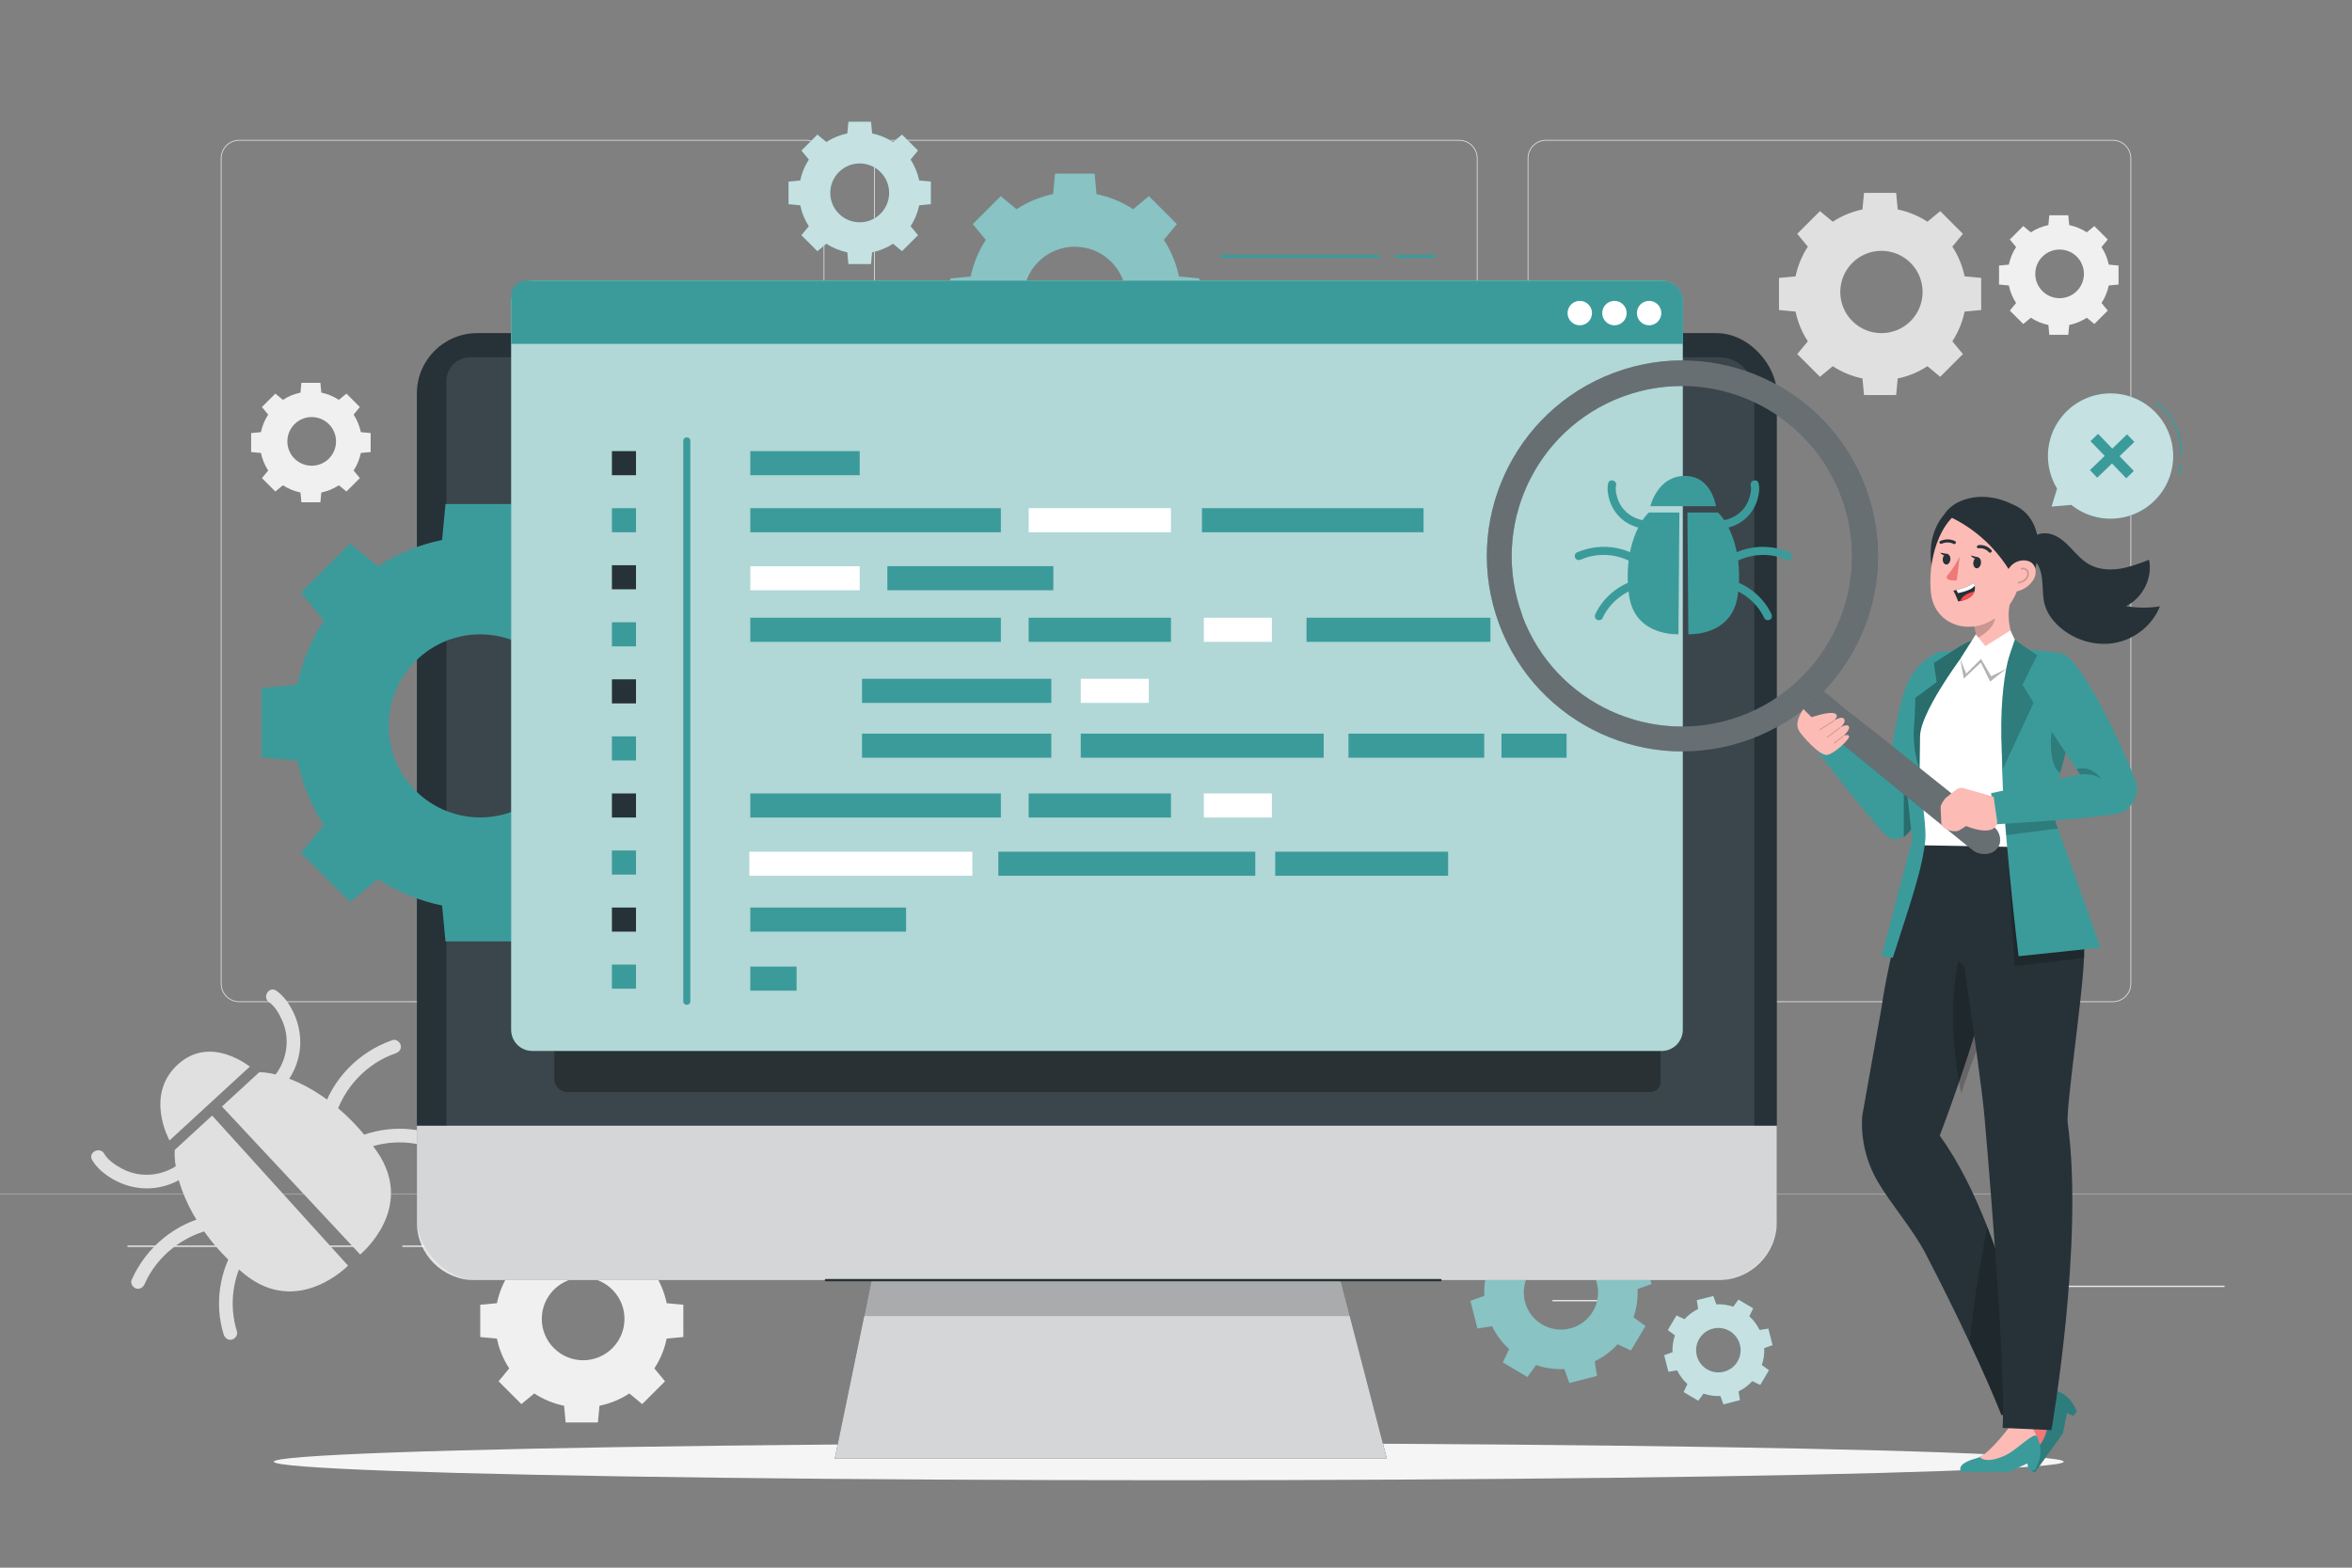 <svg xmlns="http://www.w3.org/2000/svg" viewBox="0 0 750 500"><rect x="0" y="0" width="750" height="500" fill="#808080" stroke="none"/><g id="freepik--background-complete--inject-15"><g><g><g><g><path d="M673.734,319.613h-180.746c-3.232,0-5.862-2.63-5.862-5.862V50.477c0-3.232,2.63-5.862,5.862-5.862h180.746c3.232,0,5.862,2.629,5.862,5.862V313.751c0,3.233-2.63,5.862-5.862,5.862ZM492.988,44.866c-3.095,0-5.612,2.518-5.612,5.612V313.751c0,3.095,2.518,5.612,5.612,5.612h180.746c3.095,0,5.612-2.518,5.612-5.612V50.477c0-3.094-2.518-5.612-5.612-5.612h-180.746Z" style="fill:#e0e0e0;"></path><path d="M465.306,319.613h-180.747c-3.232,0-5.862-2.63-5.862-5.862V50.477c0-3.232,2.629-5.862,5.862-5.862h180.747c3.232,0,5.862,2.629,5.862,5.862V313.751c0,3.233-2.63,5.862-5.862,5.862ZM284.559,44.866c-3.094,0-5.612,2.518-5.612,5.612V313.751c0,3.095,2.518,5.612,5.612,5.612h180.747c3.095,0,5.612-2.518,5.612-5.612V50.477c0-3.094-2.518-5.612-5.612-5.612h-180.747Z" style="fill:#e0e0e0;"></path></g><path d="M257.012,319.613H76.266c-3.232,0-5.862-2.63-5.862-5.862V50.477c0-3.232,2.629-5.862,5.862-5.862h180.746c3.232,0,5.862,2.629,5.862,5.862V313.751c0,3.233-2.63,5.862-5.862,5.862ZM76.266,44.866c-3.094,0-5.612,2.518-5.612,5.612V313.751c0,3.095,2.518,5.612,5.612,5.612h180.746c3.095,0,5.612-2.518,5.612-5.612V50.477c0-3.094-2.517-5.612-5.612-5.612H76.266Z" style="fill:#e0e0e0;"></path></g><rect y="380.683" width="750" height=".12" style="fill:#e0e0e0;"></rect></g><g><rect x="653.626" y="410.059" width="55.729" height=".421" style="fill:#ebebeb;"></rect><rect x="495.044" y="414.624" width="14.627" height=".421" style="fill:#ebebeb;"></rect><rect x="40.645" y="397.261" width="72.675" height=".421" style="fill:#ebebeb;"></rect><rect x="128.299" y="397.261" width="10.655" height=".421" style="fill:#ebebeb;"></rect><rect x="173.586" y="404.365" width="157.613" height=".421" style="fill:#ebebeb;"></rect></g></g><g><path d="M82.707,341.945l-11.928,10.966,44.071,47.204s17.907-14.64,5.369-32.839c-12.538-18.199-28.796-25.133-37.512-25.332Z" style="fill:#e0e0e0;"></path><path d="M88.101,315.963c2.477,1.694,4.384,4.561,5.617,7.256,1.277,2.79,1.976,5.798,2.029,8.867,.106,6.125-2.648,12.159-7.149,16.268-2.062,1.883-5.004-1.309-2.938-3.195,3.618-3.304,5.747-8.001,5.753-12.913,.003-2.357-.524-4.738-1.488-6.887-.902-2.012-2.262-4.44-4.125-5.713-2.303-1.575-.008-5.261,2.3-3.683h0Z" style="fill:#e0e0e0;"></path><path d="M126.122,335.963c-9.32,3.194-16.63,11.115-19.35,20.533-.777,2.691-4.925,1.407-4.15-1.276,3.184-11.024,11.766-19.795,22.576-23.499,1.118-.383,2.342,.612,2.583,1.659,.287,1.25-.557,2.205-1.659,2.583h0Z" style="fill:#e0e0e0;"></path><path d="M138.758,366.574c-8.386-3.407-17.976-2.875-25.898,1.524-2.441,1.356-4.429-2.505-1.984-3.863,8.813-4.894,19.809-5.61,29.158-1.812,1.085,.441,1.802,1.524,1.437,2.713-.321,1.045-1.622,1.88-2.713,1.437h0Z" style="fill:#e0e0e0;"></path><path d="M55.717,366.76l11.928-10.967,43.344,47.872s-16.089,16.617-33.173,2.598-22.632-30.801-22.099-39.503Z" style="fill:#e0e0e0;"></path><path d="M33.237,367.974c1.086,1.916,3.322,3.449,5.198,4.507,2.103,1.186,4.48,1.942,6.888,2.142,4.895,.406,9.754-1.321,13.349-4.65,2.05-1.898,4.991,1.295,2.938,3.196-4.472,4.14-10.716,6.379-16.81,5.76-3.051-.31-5.996-1.255-8.665-2.765-2.581-1.461-5.278-3.593-6.76-6.206-1.377-2.429,2.484-4.415,3.863-1.984h0Z" style="fill:#e0e0e0;"></path><path d="M41.967,408.245c4.597-10.46,14.056-18.278,25.308-20.527,2.736-.547,3.673,3.693,.924,4.242-9.613,1.921-18.119,8.542-22.083,17.561-.475,1.081-1.498,1.796-2.713,1.437-1.024-.303-1.908-1.642-1.437-2.713h0Z" style="fill:#e0e0e0;"></path><path d="M71.319,425.603c-3.001-9.634-1.366-20.532,4.249-28.904,1.556-2.319,5.241-.022,3.683,2.3-5.048,7.525-6.382,17.037-3.69,25.679,.349,1.119-.585,2.349-1.659,2.583-1.228,.267-2.233-.536-2.583-1.659h0Z" style="fill:#e0e0e0;"></path><path d="M79.698,340.147c.159,.354-12.392-10.39-23.049-.592-10.657,9.798-2.595,24.178-2.595,24.178l25.644-23.586Z" style="fill:#e0e0e0;"></path></g><path d="M576.479,78.665c-1.925,2.932-3.22,6.152-3.91,9.474l-5.291,.498v10.245l5.291,.499c.689,3.321,1.984,6.541,3.909,9.474l-3.379,4.081,7.245,7.245,4.081-3.379c2.932,1.925,6.153,3.22,9.474,3.909l.498,5.291h10.245l.498-5.29c3.322-.69,6.542-1.985,9.474-3.91l4.081,3.379,7.245-7.245-3.379-4.082c1.925-2.932,3.22-6.152,3.909-9.474l5.29-.499v-10.245l-5.29-.499c-.69-3.321-1.985-6.541-3.91-9.473l3.379-4.081-7.245-7.245-4.081,3.379c-2.932-1.925-6.153-3.221-9.473-3.91l-.499-5.29h-10.245l-.498,5.291c-3.321,.69-6.541,1.984-9.473,3.909l-4.081-3.379-7.245,7.245,3.379,4.082Zm32.755,5.18c5.126,5.127,5.127,13.439,0,18.566-5.127,5.127-13.44,5.126-18.566,0-5.127-5.127-5.127-13.439,0-18.566,5.127-5.127,13.439-5.127,18.566,0Z" style="fill:#e0e0e0;"></path><path d="M642.888,78.8c-1.138,1.733-1.903,3.636-2.311,5.599l-3.127,.294v6.055l3.127,.295c.407,1.963,1.173,3.866,2.31,5.599l-1.997,2.412,4.282,4.282,2.412-1.997c1.733,1.138,3.636,1.903,5.599,2.311l.294,3.127h6.055l.295-3.127c1.963-.408,3.866-1.173,5.599-2.311l2.412,1.997,4.282-4.282-1.997-2.412c1.138-1.733,1.903-3.636,2.31-5.599l3.126-.295v-6.055l-3.126-.295c-.408-1.963-1.173-3.866-2.311-5.599l1.997-2.412-4.282-4.282-2.412,1.997c-1.733-1.138-3.636-1.904-5.599-2.311l-.295-3.127h-6.055l-.294,3.127c-1.963,.408-3.866,1.173-5.599,2.31l-2.412-1.997-4.282,4.282,1.997,2.412Zm19.359,3.061c3.03,3.03,3.03,7.943,0,10.973-3.03,3.03-7.943,3.03-10.973,0s-3.03-7.943,0-10.973c3.03-3.03,7.943-3.03,10.973,0Z" style="fill:#f0f0f0;"></path><path d="M85.521,132.23c-1.138,1.733-1.903,3.636-2.311,5.599l-3.127,.294v6.055l3.127,.295c.407,1.963,1.173,3.866,2.31,5.599l-1.997,2.412,4.282,4.282,2.412-1.997c1.733,1.138,3.636,1.903,5.599,2.311l.294,3.127h6.055l.295-3.127c1.963-.408,3.866-1.173,5.599-2.311l2.412,1.997,4.282-4.282-1.997-2.412c1.138-1.733,1.903-3.636,2.31-5.599l3.126-.295v-6.055l-3.126-.295c-.408-1.963-1.173-3.866-2.311-5.599l1.997-2.412-4.282-4.282-2.412,1.997c-1.733-1.138-3.636-1.904-5.599-2.311l-.295-3.127h-6.055l-.294,3.127c-1.963,.408-3.866,1.173-5.599,2.311l-2.412-1.997-4.282,4.282,1.997,2.412Zm19.359,3.062c3.03,3.03,3.03,7.943,0,10.973-3.03,3.03-7.943,3.03-10.973,0s-3.03-7.943,0-10.973c3.03-3.03,7.943-3.03,10.973,0Z" style="fill:#f0f0f0;"></path><path d="M162.378,406.13c-1.933,2.944-3.234,6.178-3.926,9.514l-5.313,.5v10.289l5.314,.501c.692,3.335,1.993,6.569,3.926,9.514l-3.394,4.099,7.276,7.275,4.099-3.393c2.945,1.933,6.179,3.234,9.514,3.926l.5,5.313h10.289l.501-5.313c3.336-.693,6.57-1.993,9.514-3.926l4.099,3.393,7.276-7.276-3.393-4.099c1.933-2.945,3.234-6.179,3.926-9.514l5.312-.501v-10.289l-5.312-.501c-.693-3.335-1.993-6.569-3.927-9.514l3.394-4.099-7.276-7.275-4.099,3.393c-2.945-1.933-6.179-3.234-9.514-3.927l-.501-5.313h-10.289l-.5,5.313c-3.335,.693-6.569,1.993-9.514,3.926l-4.099-3.393-7.276,7.276,3.394,4.099Zm32.895,5.202c5.148,5.148,5.149,13.497,0,18.645-5.149,5.149-13.497,5.149-18.646,0s-5.149-13.496,0-18.646c5.149-5.149,13.496-5.149,18.645,0Z" style="fill:#f0f0f0;"></path></g><g id="freepik--Shadow--inject-15"><ellipse cx="372.69" cy="466.2" rx="285.376" ry="5.907" style="fill:#f5f5f5;"></ellipse></g><g id="freepik--Gears_2--inject-15"><g><path d="M474.597,404.293c-1.013,2.947-1.419,6.003-1.282,9.014l-4.444,1.592,2.252,8.818,4.664-.734c1.323,2.707,3.146,5.194,5.448,7.294l-2.011,4.256,7.828,4.643,2.77-3.805c2.947,1.012,6.004,1.419,9.014,1.282l1.592,4.444,8.818-2.253-.734-4.663c2.707-1.324,5.194-3.147,7.295-5.448l4.256,2.011,4.643-7.828-3.805-2.77c1.012-2.947,1.419-6.003,1.282-9.014l4.443-1.592-2.252-8.818-4.663,.734c-1.324-2.707-3.147-5.194-5.448-7.294l2.011-4.256-7.828-4.643-2.77,3.806c-2.947-1.013-6.004-1.42-9.014-1.283l-1.592-4.444-8.818,2.253,.734,4.663c-2.707,1.324-5.194,3.146-7.294,5.448l-4.256-2.011-4.643,7.829,3.806,2.77Zm29.193-2.261c5.626,3.337,7.482,10.603,4.145,16.229-3.337,5.627-10.604,7.482-16.229,4.146-5.627-3.337-7.482-10.603-4.145-16.229,3.337-5.626,10.602-7.482,16.229-4.145Z" style="fill:#3B9B9B;"></path><path d="M474.597,404.293c-1.013,2.947-1.419,6.003-1.282,9.014l-4.444,1.592,2.252,8.818,4.664-.734c1.323,2.707,3.146,5.194,5.448,7.294l-2.011,4.256,7.828,4.643,2.77-3.805c2.947,1.012,6.004,1.419,9.014,1.282l1.592,4.444,8.818-2.253-.734-4.663c2.707-1.324,5.194-3.147,7.295-5.448l4.256,2.011,4.643-7.828-3.805-2.77c1.012-2.947,1.419-6.003,1.282-9.014l4.443-1.592-2.252-8.818-4.663,.734c-1.324-2.707-3.147-5.194-5.448-7.294l2.011-4.256-7.828-4.643-2.77,3.806c-2.947-1.013-6.004-1.42-9.014-1.283l-1.592-4.444-8.818,2.253,.734,4.663c-2.707,1.324-5.194,3.146-7.294,5.448l-4.256-2.011-4.643,7.829,3.806,2.77Zm29.193-2.261c5.626,3.337,7.482,10.603,4.145,16.229-3.337,5.627-10.604,7.482-16.229,4.146-5.627-3.337-7.482-10.603-4.145-16.229,3.337-5.626,10.602-7.482,16.229-4.145Z" style="fill:#fff; opacity:.4;"></path></g><g><path d="M534.095,425.883c-.606,1.764-.849,3.593-.767,5.395l-2.66,.953,1.348,5.278,2.791-.44c.792,1.62,1.883,3.109,3.261,4.366l-1.204,2.547,4.686,2.779,1.658-2.278c1.764,.606,3.593,.849,5.395,.767l.953,2.66,5.278-1.349-.439-2.791c1.62-.793,3.109-1.883,4.366-3.261l2.547,1.203,2.779-4.686-2.278-1.658c.606-1.764,.849-3.593,.767-5.395l2.659-.953-1.348-5.278-2.791,.439c-.792-1.62-1.883-3.109-3.261-4.366l1.204-2.547-4.686-2.779-1.658,2.278c-1.764-.606-3.594-.85-5.395-.768l-.953-2.66-5.278,1.348,.439,2.791c-1.62,.792-3.109,1.883-4.366,3.26l-2.547-1.204-2.779,4.686,2.278,1.658Zm17.473-1.353c3.367,1.997,4.478,6.346,2.481,9.713-1.997,3.368-6.346,4.478-9.714,2.481-3.368-1.997-4.478-6.346-2.481-9.713,1.997-3.367,6.346-4.478,9.713-2.481Z" style="fill:#3B9B9B;"></path><path d="M534.095,425.883c-.606,1.764-.849,3.593-.767,5.395l-2.66,.953,1.348,5.278,2.791-.44c.792,1.62,1.883,3.109,3.261,4.366l-1.204,2.547,4.686,2.779,1.658-2.278c1.764,.606,3.593,.849,5.395,.767l.953,2.66,5.278-1.349-.439-2.791c1.62-.793,3.109-1.883,4.366-3.261l2.547,1.203,2.779-4.686-2.278-1.658c.606-1.764,.849-3.593,.767-5.395l2.659-.953-1.348-5.278-2.791,.439c-.792-1.62-1.883-3.109-3.261-4.366l1.204-2.547-4.686-2.779-1.658,2.278c-1.764-.606-3.594-.85-5.395-.768l-.953-2.66-5.278,1.348,.439,2.791c-1.62,.792-3.109,1.883-4.366,3.26l-2.547-1.204-2.779,4.686,2.278,1.658Zm17.473-1.353c3.367,1.997,4.478,6.346,2.481,9.713-1.997,3.368-6.346,4.478-9.714,2.481-3.368-1.997-4.478-6.346-2.481-9.713,1.997-3.367,6.346-4.478,9.713-2.481Z" style="fill:#fff; opacity:.7;"></path></g><g><path d="M314.352,76.512c-2.371,3.612-3.966,7.579-4.816,11.671l-6.517,.613v12.621l6.518,.614c.849,4.091,2.444,8.058,4.816,11.67l-4.162,5.028,8.924,8.924,5.028-4.162c3.612,2.371,7.579,3.966,11.67,4.816l.614,6.518h12.621l.614-6.517c4.092-.85,8.058-2.445,11.671-4.816l5.028,4.162,8.925-8.924-4.162-5.028c2.371-3.612,3.966-7.579,4.816-11.67l6.516-.614v-12.621l-6.516-.614c-.85-4.091-2.445-8.058-4.817-11.67l4.162-5.028-8.924-8.924-5.028,4.162c-3.612-2.372-7.58-3.967-11.67-4.817l-.614-6.517h-12.621l-.614,6.518c-4.091,.85-8.058,2.444-11.67,4.816l-5.028-4.162-8.925,8.925,4.162,5.028Zm39.999,6.981c6.413,6.414,6.414,16.813,0,23.227-6.415,6.414-16.814,6.414-23.227,0-6.414-6.414-6.414-16.813,0-23.228,6.414-6.414,16.812-6.414,23.227,0Z" style="fill:#3B9B9B;"></path><path d="M314.352,76.512c-2.371,3.612-3.966,7.579-4.816,11.671l-6.517,.613v12.621l6.518,.614c.849,4.091,2.444,8.058,4.816,11.67l-4.162,5.028,8.924,8.924,5.028-4.162c3.612,2.371,7.579,3.966,11.67,4.816l.614,6.518h12.621l.614-6.517c4.092-.85,8.058-2.445,11.671-4.816l5.028,4.162,8.925-8.924-4.162-5.028c2.371-3.612,3.966-7.579,4.816-11.67l6.516-.614v-12.621l-6.516-.614c-.85-4.091-2.445-8.058-4.817-11.67l4.162-5.028-8.924-8.924-5.028,4.162c-3.612-2.372-7.58-3.967-11.67-4.817l-.614-6.517h-12.621l-.614,6.518c-4.091,.85-8.058,2.444-11.67,4.816l-5.028-4.162-8.925,8.925,4.162,5.028Zm39.999,6.981c6.413,6.414,6.414,16.813,0,23.227-6.415,6.414-16.814,6.414-23.227,0-6.414-6.414-6.414-16.813,0-23.228,6.414-6.414,16.812-6.414,23.227,0Z" style="fill:#fff; opacity:.4;"></path></g><g><path d="M257.924,50.894c-1.355,2.063-2.266,4.33-2.752,6.668l-3.723,.351v7.211l3.724,.351c.485,2.337,1.396,4.603,2.751,6.667l-2.378,2.872,5.099,5.099,2.872-2.378c2.064,1.355,4.33,2.266,6.667,2.751l.351,3.724h7.21l.351-3.724c2.338-.486,4.604-1.397,6.668-2.752l2.873,2.378,5.099-5.099-2.378-2.873c1.355-2.064,2.266-4.33,2.751-6.668l3.723-.351v-7.211l-3.723-.351c-.485-2.337-1.397-4.604-2.752-6.667l2.378-2.872-5.099-5.099-2.872,2.378c-2.064-1.355-4.33-2.267-6.667-2.752l-.351-3.724h-7.211l-.351,3.724c-2.337,.485-4.604,1.396-6.667,2.751l-2.873-2.378-5.099,5.099,2.378,2.873Zm22.852,3.988c3.664,3.664,3.664,9.606,0,13.27-3.665,3.665-9.606,3.664-13.27,0-3.665-3.665-3.665-9.606,0-13.27,3.665-3.664,9.606-3.665,13.27,0Z" style="fill:#3B9B9B;"></path><path d="M257.924,50.894c-1.355,2.063-2.266,4.33-2.752,6.668l-3.723,.351v7.211l3.724,.351c.485,2.337,1.396,4.603,2.751,6.667l-2.378,2.872,5.099,5.099,2.872-2.378c2.064,1.355,4.33,2.266,6.667,2.751l.351,3.724h7.21l.351-3.724c2.338-.486,4.604-1.397,6.668-2.752l2.873,2.378,5.099-5.099-2.378-2.873c1.355-2.064,2.266-4.33,2.751-6.668l3.723-.351v-7.211l-3.723-.351c-.485-2.337-1.397-4.604-2.752-6.667l2.378-2.872-5.099-5.099-2.872,2.378c-2.064-1.355-4.33-2.267-6.667-2.752l-.351-3.724h-7.211l-.351,3.724c-2.337,.485-4.604,1.396-6.667,2.751l-2.873-2.378-5.099,5.099,2.378,2.873Zm22.852,3.988c3.664,3.664,3.664,9.606,0,13.27-3.665,3.665-9.606,3.664-13.27,0-3.665-3.665-3.665-9.606,0-13.27,3.665-3.664,9.606-3.665,13.27,0Z" style="fill:#fff; opacity:.7;"></path></g></g><g id="freepik--Device--inject-15"><g><rect x="132.932" y="106.246" width="433.667" height="302.044" rx="19.252" ry="19.252" style="fill:#263238;"></rect><path d="M149.981,113.951h398.156c6.215,0,11.262,5.046,11.262,11.262v234.177H142.343V121.588c0-4.215,3.422-7.637,7.637-7.637Z" style="fill:#fff; opacity:.1;"></path><path d="M132.932,359.05h433.667v30.654c0,10.257-8.328,18.585-18.585,18.585H151.355c-10.168,0-18.423-8.255-18.423-18.423v-30.816h0Z" style="fill:#fff; opacity:.8;"></path><g><polygon points="442.229 465.215 266.185 465.215 277.926 408.29 427.44 408.29 442.229 465.215" style="fill:#263238;"></polygon><polygon points="442.229 465.215 266.185 465.215 277.926 408.29 427.44 408.29 442.229 465.215" style="fill:#fff; opacity:.8;"></polygon><polygon points="430.417 419.752 275.471 419.752 277.926 408.29 427.44 408.29 430.417 419.752" style="opacity:.2;"></polygon></g></g><path d="M459.335,408.664h-195.962c-.207,0-.375-.168-.375-.375s.168-.375,.375-.375h195.962c.207,0,.375,.168,.375,.375s-.168,.375-.375,.375Z" style="fill:#263238;"></path></g><g id="freepik--Gear_1--inject-15"><path d="M103.293,197.852c-4.165,6.342-6.965,13.309-8.458,20.494l-11.444,1.077v22.163l11.445,1.079c1.49,7.183,4.292,14.15,8.457,20.494l-7.31,8.829,15.672,15.672,8.829-7.309c6.343,4.164,13.309,6.966,20.494,8.457l1.078,11.445h22.163l1.078-11.445c7.185-1.493,14.151-4.294,20.494-8.458l8.829,7.309,15.672-15.672-7.309-8.829c4.164-6.343,6.965-13.309,8.456-20.494l11.443-1.078,.002-22.163-11.444-1.079c-1.492-7.184-4.294-14.15-8.458-20.493l7.31-8.829-15.672-15.672-8.829,7.309c-6.343-4.165-13.31-6.967-20.494-8.458l-1.079-11.444h-22.163l-1.078,11.445c-7.185,1.492-14.151,4.292-20.493,8.457l-8.829-7.31-15.672,15.672,7.31,8.829Zm70.49,13.017c11.401,11.401,11.402,29.888,0,41.29-11.403,11.403-29.89,11.401-41.291,0-11.402-11.402-11.402-29.888,0-41.291,11.402-11.402,29.887-11.402,41.29,0Z" style="fill:#3B9B9B;"></path></g><g id="freepik--Tab--inject-15"><path d="M176.749,332.599h352.79v12.436c0,1.801-1.462,3.263-3.263,3.263H180.87c-2.274,0-4.12-1.846-4.12-4.12v-11.58h0Z" style="opacity:.3;"></path><g><g><path d="M169.732,89.497h360.137c3.711,0,6.725,3.013,6.725,6.725v232.233c0,3.711-3.013,6.725-6.725,6.725H169.732c-3.711,0-6.725-3.013-6.725-6.725V96.222c0-3.711,3.013-6.724,6.724-6.724Z" style="fill:#3B9B9B;"></path><path d="M169.732,89.497h360.137c3.711,0,6.725,3.013,6.725,6.725v232.233c0,3.711-3.013,6.725-6.725,6.725H169.732c-3.711,0-6.725-3.013-6.725-6.725V96.222c0-3.711,3.013-6.724,6.724-6.724Z" style="fill:#fff; opacity:.6;"></path></g><path d="M536.663,109.689H163.008v-15.295c0-2.704,2.192-4.896,4.896-4.896h362.138c3.657,0,6.621,2.964,6.621,6.621v13.571Z" style="fill:#3B9B9B;"></path><path d="M529.681,99.096c.518,2.739-1.837,5.096-4.576,4.578-1.522-.288-2.767-1.532-3.056-3.054-.521-2.741,1.838-5.1,4.579-4.58,1.521,.289,2.766,1.534,3.054,3.056Z" style="fill:#fff;"></path><path d="M518.628,99.096c.519,2.74-1.838,5.097-4.577,4.578-1.522-.288-2.767-1.533-3.056-3.054-.52-2.74,1.838-5.099,4.578-4.579,1.522,.289,2.766,1.534,3.055,3.056Z" style="fill:#fff;"></path><path d="M507.576,99.096c.519,2.739-1.837,5.096-4.576,4.578-1.522-.288-2.767-1.532-3.056-3.054-.521-2.741,1.837-5.1,4.578-4.58,1.522,.289,2.766,1.534,3.054,3.056Z" style="fill:#fff;"></path><rect x="195.128" y="143.88" width="7.682" height="7.682" style="fill:#263238;"></rect><rect x="195.128" y="162.076" width="7.682" height="7.682" style="fill:#3B9B9B;"></rect><rect x="195.128" y="180.273" width="7.682" height="7.682" style="fill:#263238;"></rect><rect x="195.128" y="198.47" width="7.682" height="7.682" style="fill:#3B9B9B;"></rect><rect x="195.128" y="216.667" width="7.682" height="7.682" style="fill:#263238;"></rect><rect x="195.128" y="234.864" width="7.682" height="7.682" style="fill:#3B9B9B;"></rect><rect x="195.128" y="253.061" width="7.682" height="7.682" style="fill:#263238;"></rect><rect x="195.128" y="271.258" width="7.682" height="7.682" style="fill:#3B9B9B;"></rect><rect x="195.128" y="289.454" width="7.682" height="7.682" style="fill:#263238;"></rect><rect x="195.128" y="307.651" width="7.682" height="7.682" style="fill:#3B9B9B;"></rect><rect x="239.255" y="143.88" width="34.885" height="7.682" style="fill:#3B9B9B;"></rect><rect x="239.255" y="180.592" width="34.885" height="7.682" style="fill:#fff;"></rect><rect x="239.255" y="162.076" width="79.9" height="7.682" style="fill:#3B9B9B;"></rect><rect x="328.009" y="162.076" width="45.388" height="7.682" style="fill:#fff;"></rect><rect x="239.255" y="197.027" width="79.9" height="7.682" style="fill:#3B9B9B;"></rect><rect x="328.009" y="197.027" width="45.388" height="7.682" style="fill:#3B9B9B;"></rect><rect x="274.878" y="216.497" width="60.362" height="7.682" style="fill:#3B9B9B;"></rect><rect x="383.873" y="197.027" width="21.697" height="7.682" style="fill:#fff;"></rect><rect x="239.255" y="253.061" width="79.9" height="7.682" style="fill:#3B9B9B;"></rect><rect x="328.009" y="253.061" width="45.388" height="7.682" style="fill:#3B9B9B;"></rect><rect x="318.353" y="271.641" width="81.931" height="7.682" style="fill:#3B9B9B;"></rect><rect x="406.64" y="271.641" width="55.136" height="7.682" style="fill:#3B9B9B;"></rect><rect x="383.873" y="253.061" width="21.697" height="7.682" style="fill:#fff;"></rect><rect x="238.937" y="271.641" width="71.126" height="7.682" style="fill:#fff;"></rect><rect x="344.63" y="216.497" width="21.697" height="7.682" style="fill:#fff;"></rect><rect x="429.998" y="233.988" width="43.284" height="7.682" style="fill:#3B9B9B;"></rect><rect x="478.786" y="233.988" width="20.763" height="7.682" style="fill:#3B9B9B;"></rect><rect x="282.968" y="180.574" width="52.915" height="7.682" style="fill:#3B9B9B;"></rect><rect x="416.618" y="197.027" width="58.64" height="7.682" style="fill:#3B9B9B;"></rect><rect x="274.878" y="233.988" width="60.362" height="7.682" style="fill:#3B9B9B;"></rect><rect x="344.63" y="233.988" width="77.465" height="7.682" style="fill:#3B9B9B;"></rect><rect x="383.276" y="162.076" width="70.665" height="7.682" style="fill:#3B9B9B;"></rect><rect x="239.255" y="289.454" width="49.678" height="7.682" style="fill:#3B9B9B;"></rect><rect x="239.255" y="308.281" width="14.756" height="7.682" style="fill:#3B9B9B;"></rect><path d="M217.882,140.58v178.803c0,1.448,2.25,1.45,2.25,0V140.58c0-1.448-2.25-1.45-2.25,0h0Z" style="fill:#3B9B9B;"></path><g><path d="M439.533,82.288h-49.986c-.276,0-.5-.224-.5-.5s.224-.5,.5-.5h49.986c.276,0,.5,.224,.5,.5s-.224,.5-.5,.5Z" style="fill:#3B9B9B;"></path><path d="M457.353,82.288h-12.034c-.276,0-.5-.224-.5-.5s.224-.5,.5-.5h12.034c.276,0,.5,.224,.5,.5s-.224,.5-.5,.5Z" style="fill:#3B9B9B;"></path></g></g></g><g id="freepik--Speech_Bubble--inject-15"><g><g><path d="M685.229,129.648c-8.727-6.753-21.275-5.153-28.028,3.574-5.213,6.737-5.428,15.742-1.249,22.61l-1.746,5.741,6.317-.539c.087,.07,.163,.147,.252,.216,8.727,6.753,21.275,5.153,28.028-3.574,6.753-8.727,5.153-21.275-3.574-28.028Z" style="fill:#3B9B9B;"></path><path d="M685.229,129.648c-8.727-6.753-21.275-5.153-28.028,3.574-5.213,6.737-5.428,15.742-1.249,22.61l-1.746,5.741,6.317-.539c.087,.07,.163,.147,.252,.216,8.727,6.753,21.275,5.153,28.028-3.574,6.753-8.727,5.153-21.275-3.574-28.028Z" style="fill:#fff; opacity:.7;"></path><path d="M695.512,145.486h-.013c-.139-.007-.244-.125-.237-.263,.335-6.379-2.807-12.9-8.003-16.614-.112-.081-.138-.237-.058-.349,.08-.113,.237-.138,.349-.058,5.331,3.811,8.555,10.502,8.212,17.048-.008,.133-.118,.237-.25,.237Z" style="fill:#3B9B9B;"></path><path d="M694.709,151.357c-.032,0-.064-.006-.095-.019-.128-.052-.189-.198-.137-.326,.362-.88,.543-1.849,.522-2.8-.003-.138,.106-.252,.244-.255h.006c.136,0,.247,.108,.25,.245,.022,1.02-.172,2.058-.56,3.001-.04,.097-.133,.155-.231,.155Z" style="fill:#3B9B9B;"></path></g><g><rect x="665.299" y="143.772" width="16.443" height="3.355" transform="translate(1259.502 -217.057) rotate(136.072)" style="fill:#3B9B9B;"></rect><rect x="665.299" y="143.772" width="16.443" height="3.355" transform="translate(311.014 -440.532) rotate(46.072)" style="fill:#3B9B9B;"></rect></g></g></g><g id="freepik--Character--inject-15"><g><g><path d="M677.934,193.313c5.347-2.562,8.539-8.973,7.362-14.784-3.096,1.195-6.224,2.399-9.507,2.884-3.283,.485-6.782,.197-9.665-1.447-2.171-1.239-3.857-3.154-5.579-4.965-1.722-1.811-3.596-3.6-5.942-4.46-2.347-.86-5.288-.565-6.92,1.328l-3.588,5.105c2.205-.396,4.432,1.025,5.6,2.937,1.169,1.912,1.479,4.217,1.616,6.454,.137,2.236,.131,4.512,.762,6.662,.807,2.751,2.621,5.123,4.777,7.013,4.785,4.195,11.509,6.174,17.757,4.965,6.248-1.21,11.833-5.678,14.132-11.612-3.573,.569-7.24,.542-10.805-.079Z" style="fill:#263238;"></path><g><path d="M629.645,166.225s-8.685,14.016-9.279,18.478c-3.184,2.457-5.104-2.929-4.649-10.001,.373-5.789,3.695-11.895,8.81-13.906,7.185-2.824,5.118,5.429,5.118,5.429Z" style="fill:#263238;"></path><g><g><path d="M641.472,190.843l-10.24,5.534-2.102,2.075c.502,1.542,.91,3.12,1.014,4.624,.16,1.958-1.657,3.434-3.06,4.706-2.017,1.006,1.863,10.285,1.863,10.285l13.271-13.735c-2.476-6.071-1.848-10.977-.745-13.489Z" style="fill:#fdbbb5;"></path><path d="M630.177,203.658c2.89-1.401,6.148-3.978,6.06-7.245-.046-1.376-.231-2.693-.487-3.548l-6.214,6.926c.358,1.231,.459,2.034,.642,3.867Z" style="opacity:.2;"></path><path d="M645.837,176.535c-1.811,10.199-2.361,14.543-8.121,19.484-8.664,7.432-20.708,3.667-21.959-6.7-1.126-9.331,2.024-24.442,12.48-27.908,10.302-3.415,19.411,4.926,17.6,15.125Z" style="fill:#fdbbb5;"></path><path d="M631.698,179.48c-.055,.966-.649,1.759-1.328,1.773-.678,.014-1.184-.758-1.129-1.724,.055-.966,.649-1.759,1.328-1.773,.678-.014,1.184,.758,1.129,1.724Z" style="fill:#263238;"></path><path d="M621.937,178.258c0,.937-.546,1.741-1.22,1.795-.674,.054-1.222-.663-1.222-1.6,0-.937,.546-1.74,1.22-1.794,.674-.054,1.221,.662,1.222,1.6Z" style="fill:#263238;"></path><path d="M634.598,176.296c-.132,.002-.261-.049-.354-.152-1.444-1.614-3.274-1.268-3.295-1.264-.271,.052-.524-.123-.559-.398-.034-.275,.16-.542,.435-.597,.096-.019,2.393-.455,4.184,1.549,.178,.2,.152,.521-.059,.717-.102,.094-.228,.143-.352,.145Z" style="fill:#263238;"></path><path d="M618.743,173.42c-.117-.045-.215-.131-.266-.251-.106-.246,.023-.537,.288-.649,2.659-1.129,4.632,.056,4.715,.108,.234,.144,.291,.446,.126,.675-.164,.228-.486,.296-.72,.154-.077-.047-1.621-.944-3.735-.047-.137,.058-.283,.058-.407,.01Z" style="fill:#263238;"></path><path d="M620.042,164.079c2.396-4.423,11.473-8.204,21.466-3.34,14.972,5.887,6.486,30.223,2.159,25.121-1.177-1.387-2.159-2.755-2.979-4.065-4.928-7.871-12.039-14.137-20.613-17.703l-.033-.014Z" style="fill:#263238;"></path><path d="M648.238,185.176c-1.392,2.005-3.477,3.162-5.324,3.463-2.778,.452-3.813-4.041-2.654-6.688,1.044-2.383,3.854-3.781,6.457-3.022,2.564,.748,3.113,3.955,1.521,6.248Z" style="fill:#fdbbb5;"></path><path d="M624.907,177.6s-1.933,3.712-3.95,5.957c-.352,.392-.208,1.021,.27,1.244,1.229,.574,2.751,.277,2.751,.277l.93-7.478Z" style="fill:#ef7878;"></path></g><path d="M630.776,177.733l-2.367-.562s1.293,1.767,2.367,.562Z" style="fill:#263238;"></path><path d="M621.061,176.686l-2.396-.42c1.111,1.343,2.073,.829,2.396,.42Z" style="fill:#263238;"></path></g><path d="M643.667,186.11c-.118,0-.224-.084-.246-.204-.025-.136,.064-.266,.2-.292,1.498-.281,2.202-1.008,2.528-1.568,.36-.618,.364-1.197,.259-1.506-.214-.624-.967-1.149-1.705-.906-.137,.046-.273-.029-.315-.159-.043-.131,.028-.272,.159-.315,1.03-.337,2.039,.356,2.334,1.219,.146,.428,.146,1.157-.3,1.92-.379,.65-1.184,1.492-2.868,1.808-.016,.003-.031,.004-.046,.004Z" style="opacity:.2;"></path></g><path d="M622.869,188.395c.718,1.173,1.559,3.431,1.559,3.431,.218-.039,.437-.079,.652-.129,2.947-.607,4.114-1.863,4.513-3.07,.216-.661,.194-1.315,.109-1.833-.093-.601-.296-1.008-.296-1.008-1.37,1.255-4.074,2.033-5.535,2.388-.61,.155-1.001,.223-1.001,.223Z" style="fill:#263238;"></path><path d="M623.87,188.173l.485,.999c2.774-.579,4.65-1.358,5.346-2.379-.093-.601-.296-1.008-.296-1.008-1.37,1.255-4.074,2.033-5.535,2.388Z" style="fill:#fff;"></path><path d="M625.079,191.697c2.947-.607,4.114-1.863,4.513-3.07-.996,.245-2.17,.652-3.139,1.323-.743,.509-1.145,1.143-1.375,1.747Z" style="fill:#ff4b4b;"></path></g><g><path d="M617.703,208.202c-4.881,2.391-8.583,6.648-10.305,11.803-3.09,9.247-4.864,23.437-4.864,23.437l-15.248-14.119-9.627,7.747s22.484,29.697,25.221,30.427c8.093,2.158,12.53-16.428,12.53-16.428l2.84-43.134-.547,.268Z" style="fill:#3B9B9B;"></path><g><path d="M662.262,450.129l-1.053,1.467-2.09-.901-1.303,6.444-8.817,12.316s-3.355,.537-.712-6.461c.12-.318,.216-.669,.279-1.06,.785-4.186-.942-12.212-.942-12.212l4.838-6.758s.504,.008,1.363,.149c2.004,.335,6.012,1.312,8.438,7.014Z" style="fill:#3B9B9B;"></path><path d="M662.262,450.129l-1.053,1.467-2.09-.901-1.303,6.444-8.817,12.316s-3.355,.537-.712-6.461c.12-.318,.216-.669,.279-1.06,.785-4.186-.942-12.212-.942-12.212l4.838-6.758s.504,.008,1.363,.149c2.004,.335,6.012,1.312,8.438,7.014Z" style="opacity:.2;"></path><path d="M653.824,443.116l.02,.015c-1.625,.174-.199,7.388-.853,11.435-.589,3.611-2.146,7.017-4.426,7.37,.785-4.186-2.046-13.726-2.046-13.726l3.891-5.434s2.556,.199,3.414,.34Z" style="fill:#ef7878;"></path></g><g><path d="M648.765,468.998l-1.797-.003-.499-2.236-5.946,2.706h-15.066s-2.396-2.428,4.779-4.363c.326-.088,.665-.215,1.016-.392,3.826-1.808,9.271-7.917,9.271-7.917h8.267s.288,.417,.677,1.201c.903,1.834,2.463,5.682-.703,11.003Z" style="fill:#3B9B9B;"></path><path d="M649.467,457.996v.025c-1.092-1.227-6.059,4.161-9.697,5.995-3.249,1.632-6.9,2.352-8.518,.696,3.826-1.808,9.901-10.115,9.901-10.115l6.642,.203s1.282,2.412,1.671,3.197Z" style="fill:#fdbbb5;"></path></g><path d="M633.697,391.265c-4.101-10.456-9.122-20.741-15.154-29.064,24.657-65.433,23.885-94.707,23.885-94.707l-29.692-.022-3.164,10.943s-7.419,27.242-9.581,42.88l-6.197,34.767v.098c-.421,7.22,1.301,14.391,4.995,20.74,4.035,6.938,11.172,15.174,15.088,22.651,5.152,9.868,10.015,19.76,14.169,28.61,4.377,9.328,7.938,17.48,10.16,23.143,2.103,.22,8.451-3.31,10.278-6.509,0,0-4.495-27.286-14.786-53.53Z" style="fill:#263238;"></path><path d="M625.406,348.832c3.617-12.022,7.667-18.873,9.507-27.802,.016-2.084-6.91-11.006-10.437-14.6,0,0-4.243,17.051,.93,42.403Z" style="opacity:.2;"></path><path d="M628.045,428.161c4.377,9.328,7.938,17.48,10.16,23.143,2.103,.22,8.451-3.31,10.278-6.509,0,0-4.495-27.286-14.786-53.53-2.09,10.836-4.429,24.528-5.652,36.896Z" style="opacity:.2;"></path><path d="M620.233,268.092s11.301,72.278,12.616,88.55c0,0,6.981,78.938,5.73,98.778l15.571,.7s10.473-59.787,5.177-98.155c-.46-5.002,4.364-37.623,5.126-50.618,1.834-31.264-11.879-39.853-11.879-39.853l-32.342,.597Z" style="fill:#263238;"></path><polygon points="639.953 269.315 642.428 308.123 664.623 305.477 664.623 301.488 639.953 269.315" style="opacity:.2;"></polygon><path d="M650.689,270.285c.868-9.845,4.364-27.887,10.383-46.835,1.958-6.162-1.363-13.118-1.363-13.118,0,0-8.192-.212-9.02-.305-.907-.106-1.84-.199-2.773-.278-7.031-.583-12.788-1.007-19.058-.649-1.577,.093-3.194,.225-4.784,.358-.513,.053-3.84,.103-4.34,.156,0,0-9.015,10.548-9.501,17.995-.263,4.161-2.273,5.951-2.05,15.902,.039,6.758,4.944,16.603,5.391,26.104l37.115,.67Z" style="fill:#fff;"></path><path d="M643.679,304.97l26.119-2.73-16.549-46.368s1.371-.464,3.737-9.341c1.143-4.32,2.339-8.904,3.351-12.986,1.472-5.883,2.576-10.759,2.655-12.349,.263-4.969-5.763-12.85-5.763-12.85l-15.286-1.883s-2.924,10.558-3.541,30.739c-.618,20.167,5.278,67.767,5.278,67.767Z" style="fill:#3B9B9B;"></path><path d="M628.752,205.295s-13.139,15.855-16.366,27.294c-2.122,7.523,2.063,29.197,1.575,34.931-.804,9.45-4.979,21.016-10.39,37.957l-3.579-.508,9.858-37.497s-4.561-28.255-3.348-35.325c1.213-7.07,11.75-24.213,11.75-24.213l4.809-.331,5.692-2.308Z" style="fill:#3B9B9B;"></path><path d="M642.338,204.242s-5.91,11.665-3.675,41.018l9.819-21.101-3.554-5.766,4.717-9.425s-5.045-3.245-7.165-4.961l-.142,.235Z" style="fill:#3B9B9B;"></path><path d="M655.08,244.132c.434,1.113,1.104,1.882,1.906,2.398,1.143-4.32,2.339-8.904,3.351-12.986-2.655-3.233-4.903-5.936-4.903-5.936,0,0-3.062,9.58-.355,16.523Z" style="opacity:.2;"></path><path d="M656.813,208.315c5.76-.248,19.059,27.459,24.253,40.963,1.539,4.001-1.846,9.13-4.821,9.95-6.667,1.839-40.055,3.682-40.055,3.682l-1.267-9.94,28.397-5.949-9.085-13.702s-3.4-6.911-2.765-13.321c.635-6.41,5.343-11.683,5.343-11.683Z" style="fill:#3B9B9B;"></path><g style="opacity:.2;"><path d="M642.338,204.242s-5.91,11.665-3.675,41.018l9.819-21.101-3.554-5.766,4.717-9.425s-5.045-3.245-7.165-4.961l-.142,.235Z"></path></g><path d="M663.32,247.022s4.206-.652,6.877,1.573c0,0-2.879-4.607-8.045-3.336l1.168,1.762Z" style="opacity:.2;"></path><path d="M612.08,245.431s-2.199-6.473-1.797-12.447c.402-5.974,.495-10.431,.495-10.431l6.778-5.009-.892-6.107s3.268-2.007,6.305-4.063c2.075-1.405,6.145-3.53,6.68-3.366,0,0-17.31,21.906-17.397,30.869-.084,8.644-.172,10.555-.172,10.555Z" style="fill:#3B9B9B;"></path><path d="M612.08,245.431s-2.199-6.473-1.797-12.447c.402-5.974,.495-10.431,.495-10.431l6.778-5.009-.892-6.107s3.268-2.007,6.305-4.063c2.075-1.405,6.145-3.53,6.68-3.366,0,0-17.31,21.906-17.397,30.869-.084,8.644-.172,10.555-.172,10.555Z" style="opacity:.3;"></path><path d="M609.403,264.605l-2.328-22.072v24.477s1.452-1.216,2.328-2.405Z" style="opacity:.3;"></path><polygon points="639.417 262.723 655.306 261.639 656.244 264.265 639.705 266.371 639.417 262.723" style="opacity:.2;"></polygon><path d="M625.28,209.849l4.754-7.528,3.052,3.751,7.979-4.993,1.415,2.929-3.264,9.576s-8.157,3.339-8.59,3.339-5.347-7.073-5.347-7.073Z" style="fill:#fff;"></path><polygon points="625.065 210.148 626.97 214.86 631.706 210.148 634.928 215.681 639.741 213.323 634.611 217.385 631.643 211.324 626.212 216.438 625.065 210.148" style="opacity:.3;"></polygon></g><path d="M571.977,222.692c4.357,4.732,9.122,9.044,13.931,13.282,2.457,2.073,36.558,29.889,39.075,31.882l3.755,3.032c1.346,1.231,3.278,1.744,5.229,1.389,2.16-.33,3.829-2.176,3.814-4.218,.053-1.854-.809-3.548-2.333-4.582l-3.827-2.944c-2.529-1.985-36.88-29.533-39.475-31.449-5.275-3.737-9.703-8.544-15.437-11.768-1.271-.75-3.959,.836-4.868,2.114-.752,1.057-.697,2.399,.134,3.262h0Z" style="fill:#263238;"></path><g style="opacity:.3;"><path d="M571.977,222.692c4.357,4.732,9.122,9.044,13.931,13.282,2.457,2.073,36.558,29.889,39.075,31.882l3.755,3.032c1.346,1.231,3.278,1.744,5.229,1.389,2.16-.33,3.829-2.176,3.814-4.218,.053-1.854-.809-3.548-2.333-4.582l-3.827-2.944c-2.529-1.985-36.88-29.533-39.475-31.449-5.275-3.737-9.703-8.544-15.437-11.768-1.271-.75-3.959,.836-4.868,2.114-.752,1.057-.697,2.399,.134,3.262h0Z" style="fill:#fff;"></path></g><g><g><path d="M547.82,163.453h-9.744l.297,38.836s13.886,.807,15.743-12.352c1.857-13.16-2.518-22.848-6.296-26.483Z" style="fill:#3B9B9B;"></path><path d="M560.784,154.146c.407,1.758,.084,3.803-.467,5.499-.57,1.755-1.485,3.371-2.71,4.751-2.446,2.755-6.122,4.305-9.787,4.292-1.679-.006-1.683-2.616,0-2.611,2.947,.01,5.801-1.203,7.802-3.375,.96-1.042,1.697-2.31,2.145-3.654,.419-1.258,.805-2.886,.499-4.208-.379-1.635,2.138-2.333,2.517-.694h0Z" style="fill:#3B9B9B;"></path><path d="M569.476,178.476c-5.426-2.38-11.886-1.848-16.924,1.214-1.439,.875-2.753-1.382-1.318-2.254,5.897-3.585,13.266-3.974,19.559-1.214,.651,.285,.788,1.224,.468,1.786-.381,.67-1.144,.75-1.786,.468h0Z" style="fill:#3B9B9B;"></path><path d="M562.61,197.171c-2.326-4.922-6.788-8.59-12.086-9.867-1.632-.393-.941-2.911,.694-2.517,5.894,1.421,11.053,5.58,13.646,11.066,.301,.637,.177,1.408-.468,1.786-.568,.332-1.483,.172-1.786-.468h0Z" style="fill:#3B9B9B;"></path><path d="M525.771,163.453h9.744l-.297,38.836s-13.886,.807-15.743-12.352c-1.857-13.16,2.518-22.848,6.296-26.483Z" style="fill:#3B9B9B;"></path><path d="M515.325,154.84c-.299,1.29,.067,2.879,.467,4.111,.448,1.381,1.193,2.683,2.177,3.752,2.002,2.172,4.856,3.385,7.802,3.375,1.68-.006,1.682,2.605,0,2.611-3.665,.012-7.341-1.537-9.787-4.292-1.224-1.379-2.144-2.996-2.71-4.751-.548-1.697-.874-3.739-.467-5.499,.379-1.636,2.896-.944,2.517,.694h0Z" style="fill:#3B9B9B;"></path><path d="M502.798,176.222c6.293-2.76,13.663-2.37,19.559,1.214,1.434,.871,.123,3.13-1.318,2.254-5.038-3.062-11.498-3.593-16.924-1.214-.65,.285-1.394,.186-1.786-.468-.33-.551-.176-1.503,.468-1.786h0Z" style="fill:#3B9B9B;"></path><path d="M508.728,195.854c2.593-5.487,7.752-9.646,13.646-11.066,1.633-.394,2.329,2.123,.694,2.517-5.298,1.277-9.76,4.945-12.086,9.867-.301,.637-1.215,.802-1.786,.468-.653-.382-.771-1.146-.468-1.786h0Z" style="fill:#3B9B9B;"></path><path d="M547.22,161.432c-.074,.221-1.257-9.644-9.963-9.644s-10.99,9.648-10.99,9.648l20.953-.004Z" style="fill:#3B9B9B;"></path></g><path d="M594.876,155.464c-12.062-32.252-47.985-48.619-80.237-36.557-32.184,12.037-48.563,47.844-36.622,80.064,11.966,32.288,47.841,48.762,80.128,36.796,32.288-11.966,48.762-47.841,36.795-80.128-.021-.058-.043-.116-.065-.174Zm-109.402,40.898l-.034-.093c-10.424-28.116,3.919-59.359,32.035-69.783,28.077-10.369,59.25,3.939,69.693,31.989,10.462,28.102-3.838,59.364-31.939,69.826-28.102,10.462-59.364-3.838-69.826-31.94h.072Z" style="fill:#263238;"></path><path d="M594.876,155.464c-12.062-32.252-47.985-48.619-80.237-36.557-32.184,12.037-48.563,47.844-36.622,80.064,11.966,32.288,47.841,48.762,80.128,36.796,32.288-11.966,48.762-47.841,36.795-80.128-.021-.058-.043-.116-.065-.174Zm-109.402,40.898l-.034-.093c-10.424-28.116,3.919-59.359,32.035-69.783,28.077-10.369,59.25,3.939,69.693,31.989,10.462,28.102-3.838,59.364-31.939,69.826-28.102,10.462-59.364-3.838-69.826-31.94h.072Z" style="fill:#fff; opacity:.3;"></path></g><path d="M626.203,251.378l9.528,2.75,1.155,8.101c-.914,5.168-9.933,1.222-9.933,1.222l-2.02,1.283c-1.64,1.041-5.541-.105-5.876-2.03l-.233-4.926c-.174-1.001,1.136-2.925,1.931-3.55l3.019-2.374c.687-.541,1.589-.717,2.428-.475Z" style="fill:#fdbbb5;"></path><g><path d="M577.656,228.749s5.675-1.95,7.389-1.2c1.714,.75-.373,2.416-.373,2.416,0,0,2.409-1.692,3.266-.766,1.028,1.111-1.166,2.847-1.166,2.847,0,0,2.023-1.301,2.73-.427,.733,.907-1.604,3.042-1.604,3.042,0,0,1.598-.647,1.745,.239,.147,.886-4.726,5.513-7.04,5.878-2.315,.365-8.027-6.104-8.983-7.772-.956-1.668-.464-4.054,1.405-6.826l2.63,2.568h0Z" style="fill:#fdbbb5;"></path><path d="M584.762,230.076l-.01,.007-4.341,2.749c-.058,.037-.141,.014-.184-.051-.043-.065-.03-.15,.027-.185l4.34-2.749c.058-.037,.141-.014,.184,.051,.041,.061,.032,.138-.017,.177Z" style="opacity:.2;"></path><path d="M586.747,232.247l-.003,.002-3.959,2.972c-.055,.041-.138,.024-.185-.038-.048-.063-.041-.13,.014-.188l3.959-2.972c.055-.041,.138-.024,.185,.038,.047,.062,.041,.144-.011,.186Z" style="opacity:.2;"></path><path d="M587.855,234.877l-2.879,2.293c-.054,.043-.137,.028-.186-.033-.048-.061-.045-.145,.009-.188l2.879-2.293c.054-.043,.137-.028,.186,.033,.049,.061,.045,.146-.009,.188Z" style="opacity:.2;"></path></g></g></g></svg>
